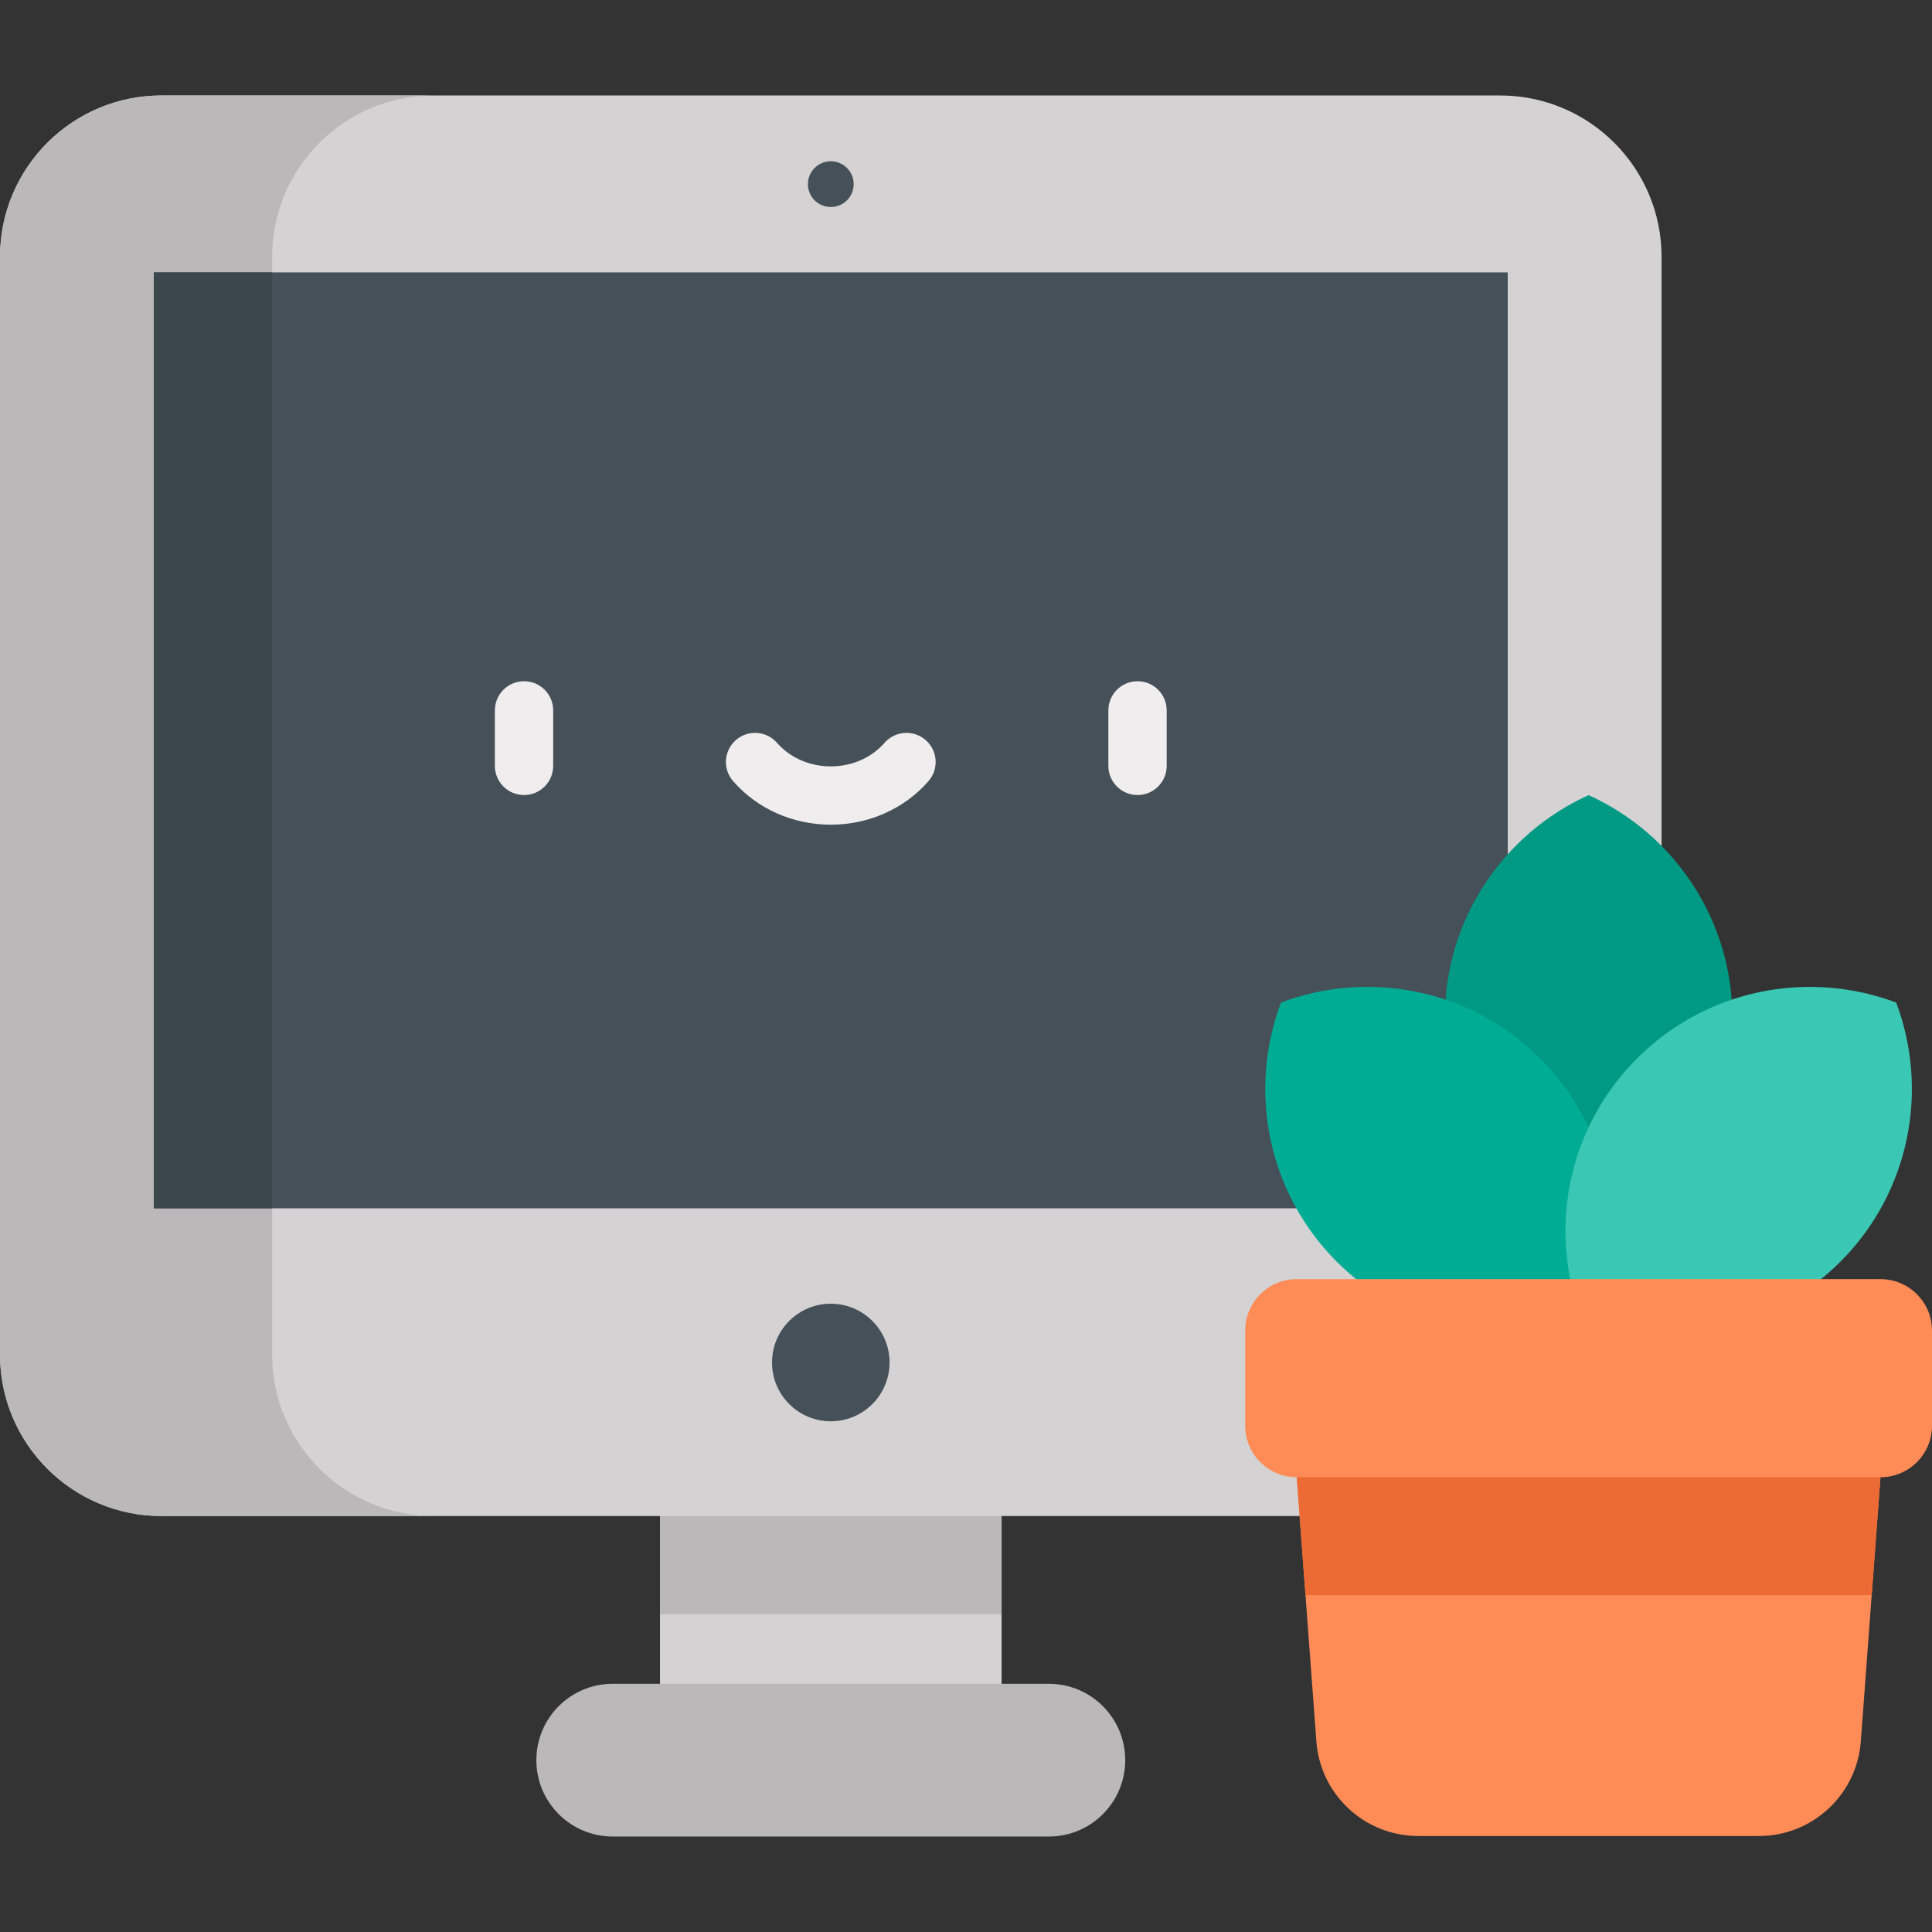 <svg width="55" height="55" viewBox="0 0 55 55" fill="none" xmlns="http://www.w3.org/2000/svg">
<rect x="0" y="0" width="55" height="55" fill="#333333" stroke="none"/>
<path d="M42.704 2.718H4.598C2.058 2.718 0 4.776 0 7.315V38.56C0 41.099 2.058 43.158 4.598 43.158H42.704C45.243 43.158 47.302 41.099 47.302 38.56V7.315C47.302 4.776 45.243 2.718 42.704 2.718Z" fill="#D4D2D3"/>
<path d="M4.598 43.158H12.344C9.805 43.158 7.747 41.099 7.747 38.56V7.315C7.747 4.776 9.805 2.718 12.344 2.718H4.598C2.931 2.718 1.472 3.604 0.666 4.931C0.551 5.121 0.449 5.319 0.361 5.526C0.129 6.076 0 6.68 0 7.315V38.56C0 41.099 2.058 43.158 4.598 43.158Z" fill="#BAB8B9"/>
<path d="M42.922 7.754H4.38V34.398H42.922V7.754Z" fill="#465059"/>
<path d="M28.513 38.048H18.789V50.108H28.513V38.048Z" fill="#D4D2D3"/>
<path d="M29.859 47.934H17.443C16.242 47.934 15.269 48.907 15.269 50.108C15.269 51.309 16.242 52.282 17.443 52.282H29.859C31.059 52.282 32.033 51.309 32.033 50.108C32.033 48.907 31.059 47.934 29.859 47.934Z" fill="#BAB8B9"/>
<path d="M7.746 7.754H4.38V34.398H7.746V7.754Z" fill="#3C474D"/>
<path d="M23.651 40.461C24.575 40.461 25.324 39.712 25.324 38.788C25.324 37.864 24.575 37.114 23.651 37.114C22.727 37.114 21.978 37.864 21.978 38.788C21.978 39.712 22.727 40.461 23.651 40.461Z" fill="#465059"/>
<path d="M23.651 5.893C24.011 5.893 24.302 5.602 24.302 5.242C24.302 4.883 24.011 4.591 23.651 4.591C23.291 4.591 23 4.883 23 5.242C23 5.602 23.291 5.893 23.651 5.893Z" fill="#465059"/>
<path d="M14.918 22.633C14.46 22.633 14.088 22.262 14.088 21.803V20.223C14.088 19.764 14.46 19.393 14.918 19.393C15.377 19.393 15.748 19.764 15.748 20.223V21.803C15.748 22.262 15.377 22.633 14.918 22.633Z" fill="#EFEDEE"/>
<path d="M32.383 22.633C31.925 22.633 31.553 22.262 31.553 21.803V20.223C31.553 19.764 31.925 19.393 32.383 19.393C32.842 19.393 33.213 19.764 33.213 20.223V21.803C33.213 22.262 32.842 22.633 32.383 22.633Z" fill="#EFEDEE"/>
<path d="M23.651 23.477C22.571 23.477 21.558 23.026 20.871 22.239C20.569 21.894 20.604 21.37 20.949 21.068C21.294 20.767 21.819 20.802 22.12 21.147C22.492 21.573 23.05 21.817 23.651 21.817C24.251 21.817 24.809 21.573 25.181 21.147C25.483 20.802 26.007 20.767 26.352 21.068C26.697 21.37 26.733 21.894 26.431 22.239C25.744 23.026 24.73 23.477 23.651 23.477Z" fill="#EFEDEE"/>
<path d="M45.224 22.636C42.811 23.729 41.131 26.157 41.131 28.978C41.131 31.8 42.811 34.227 45.224 35.321C47.637 34.227 49.317 31.8 49.317 28.978C49.317 26.157 47.637 23.729 45.224 22.636Z" fill="#009983"/>
<path d="M36.467 28.541C38.946 27.608 41.85 28.137 43.845 30.132C45.84 32.127 46.369 35.031 45.436 37.51C42.957 38.444 40.052 37.915 38.057 35.92C36.062 33.925 35.533 31.02 36.467 28.541Z" fill="#00AD94"/>
<path d="M53.981 28.541C51.502 27.608 48.597 28.137 46.602 30.132C44.607 32.127 44.078 35.031 45.012 37.51C47.491 38.444 50.395 37.915 52.39 35.92C54.385 33.925 54.914 31.02 53.981 28.541Z" fill="#3AC7B4"/>
<path d="M28.513 43.158H18.789V45.954H28.513V43.158Z" fill="#BAB8B9"/>
<path d="M53.533 36.414H36.915C36.105 36.414 35.448 37.071 35.448 37.881V40.587C35.448 41.397 36.104 42.054 36.915 42.054H53.533C54.343 42.054 55 41.397 55 40.587V37.881C55 37.071 54.343 36.414 53.533 36.414Z" fill="#FF8C57"/>
<path d="M36.915 42.054L37.471 49.525C37.559 51.064 38.833 52.267 40.375 52.267H50.073C51.614 52.267 52.888 51.064 52.977 49.525L53.533 42.054L45.224 39.234L36.915 42.054Z" fill="#FF8C57"/>
<path d="M53.283 45.408L53.533 42.054H36.915L37.164 45.408H53.283Z" fill="#EC6A34"/>
</svg>
